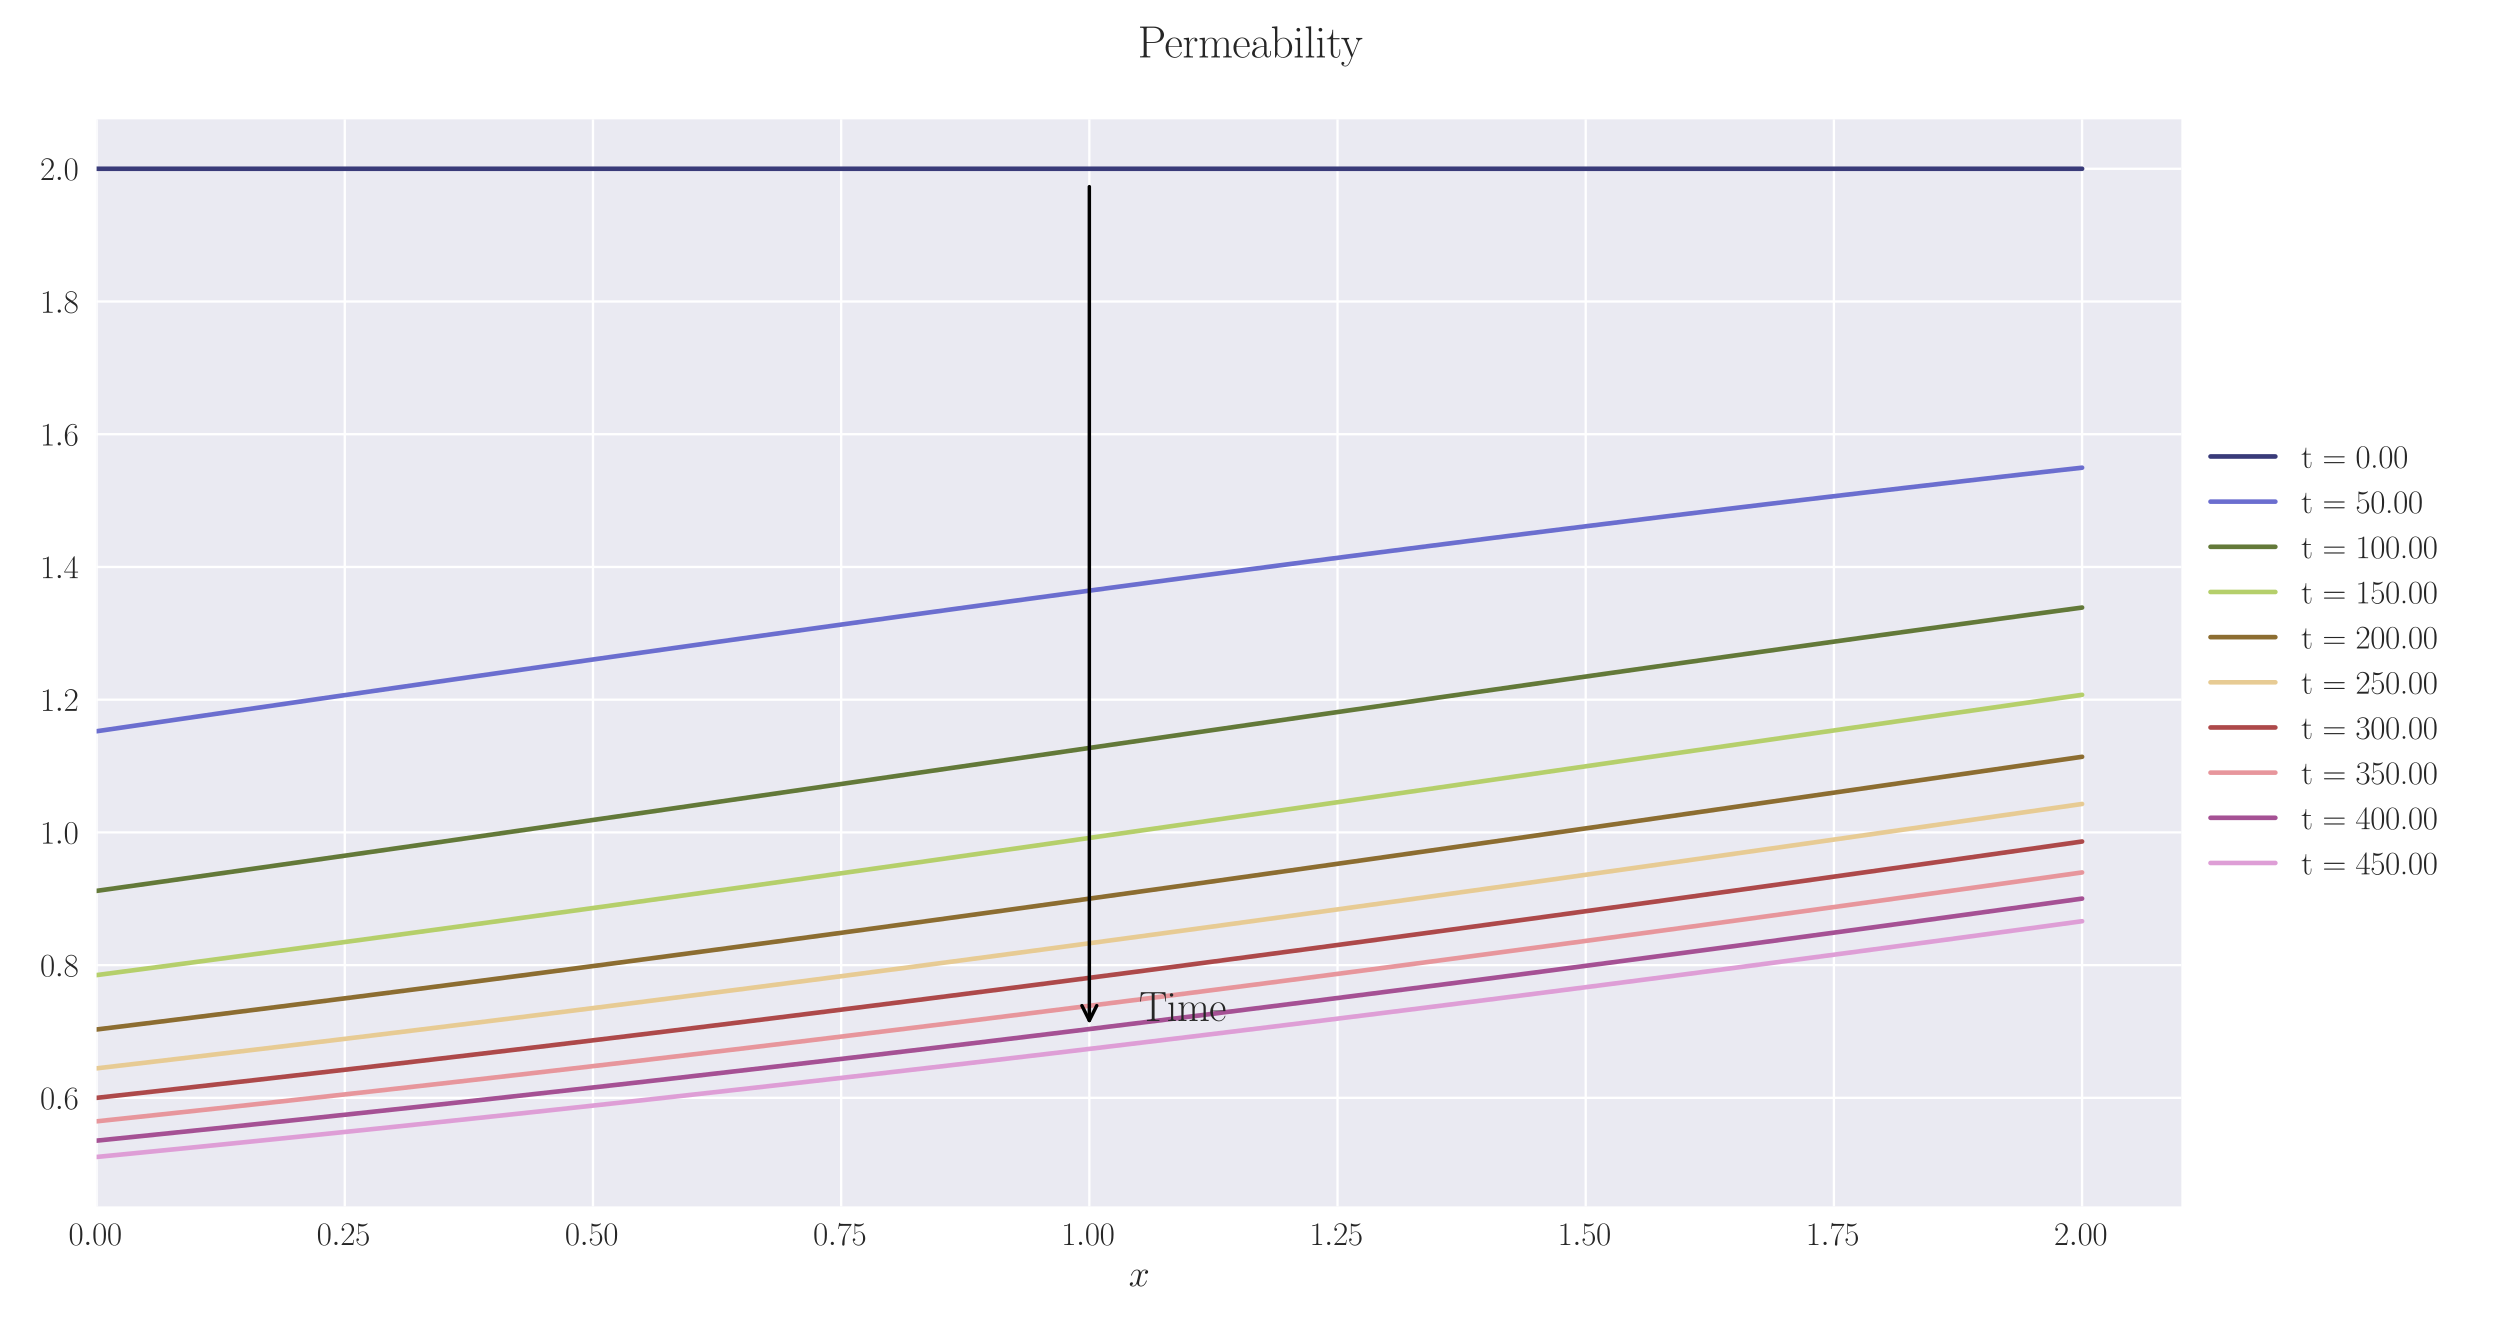 <?xml version="1.0" encoding="utf-8" standalone="no"?>
<!DOCTYPE svg PUBLIC "-//W3C//DTD SVG 1.1//EN"
  "http://www.w3.org/Graphics/SVG/1.1/DTD/svg11.dtd">
<svg xmlns:xlink="http://www.w3.org/1999/xlink" width="1080pt" height="576pt" viewBox="0 0 1080 576" xmlns="http://www.w3.org/2000/svg" version="1.1">
 <defs>
  <style type="text/css">*{stroke-linejoin: round; stroke-linecap: butt}</style>
 </defs>
 <g id="figure_1">
  <g id="patch_1">
   <path d="M 0 576 
L 1080 576 
L 1080 0 
L 0 0 
z
" style="fill: #ffffff"/>
  </g>
  <g id="axes_1">
   <g id="patch_2">
    <path d="M 41.731 521.153 
L 942.346 521.153 
L 942.346 51.564 
L 41.731 51.564 
z
" style="fill: #eaeaf2"/>
   </g>
   <g id="matplotlib.axis_1">
    <g id="xtick_1">
     <g id="line2d_1">
      <path d="M 41.731 521.153 
L 41.731 51.564 
" clip-path="url(#pb7185ec4ad)" style="fill: none; stroke: #ffffff; stroke-linecap: round"/>
     </g>
     <g id="line2d_2"/>
     <g id="text_1">
      <!-- $\mathdefault{0.00}$ -->
      <g style="fill: #262626" transform="translate(29.591 537.839) scale(0.14 -0.14)">
       <defs>
        <path id="CMR17-30" d="M 2688 2025 
C 2688 2416 2682 3080 2413 3591 
C 2176 4039 1798 4198 1466 4198 
C 1158 4198 768 4058 525 3597 
C 269 3118 243 2524 243 2025 
C 243 1661 250 1106 448 619 
C 723 -39 1216 -128 1466 -128 
C 1760 -128 2208 -7 2470 600 
C 2662 1042 2688 1559 2688 2025 
z
M 1466 -26 
C 1056 -26 813 325 723 812 
C 653 1188 653 1738 653 2096 
C 653 2588 653 2997 736 3387 
C 858 3929 1216 4096 1466 4096 
C 1728 4096 2067 3923 2189 3400 
C 2272 3036 2278 2607 2278 2096 
C 2278 1680 2278 1169 2202 792 
C 2067 95 1690 -26 1466 -26 
z
" transform="scale(0.016)"/>
        <path id="CMMI12-3a" d="M 1178 307 
C 1178 492 1024 619 870 619 
C 685 619 557 466 557 313 
C 557 128 710 0 864 0 
C 1050 0 1178 153 1178 307 
z
" transform="scale(0.016)"/>
       </defs>
       <use xlink:href="#CMR17-30" transform="scale(0.996)"/>
       <use xlink:href="#CMMI12-3a" transform="translate(45.69 0) scale(0.996)"/>
       <use xlink:href="#CMR17-30" transform="translate(72.788 0) scale(0.996)"/>
       <use xlink:href="#CMR17-30" transform="translate(118.478 0) scale(0.996)"/>
      </g>
     </g>
    </g>
    <g id="xtick_2">
     <g id="line2d_3">
      <path d="M 148.947 521.153 
L 148.947 51.564 
" clip-path="url(#pb7185ec4ad)" style="fill: none; stroke: #ffffff; stroke-linecap: round"/>
     </g>
     <g id="line2d_4"/>
     <g id="text_2">
      <!-- $\mathdefault{0.25}$ -->
      <g style="fill: #262626" transform="translate(136.807 537.839) scale(0.14 -0.14)">
       <defs>
        <path id="CMR17-32" d="M 2669 989 
L 2554 989 
C 2490 536 2438 459 2413 420 
C 2381 369 1920 369 1830 369 
L 602 369 
C 832 619 1280 1072 1824 1597 
C 2214 1967 2669 2402 2669 3035 
C 2669 3790 2067 4224 1395 4224 
C 691 4224 262 3604 262 3030 
C 262 2780 448 2748 525 2748 
C 589 2748 781 2787 781 3010 
C 781 3207 614 3264 525 3264 
C 486 3264 448 3258 422 3245 
C 544 3790 915 4058 1306 4058 
C 1862 4058 2227 3617 2227 3035 
C 2227 2479 1901 2000 1536 1584 
L 262 146 
L 262 0 
L 2515 0 
L 2669 989 
z
" transform="scale(0.016)"/>
        <path id="CMR17-35" d="M 730 3692 
C 794 3666 1056 3584 1325 3584 
C 1920 3584 2246 3911 2432 4100 
C 2432 4157 2432 4192 2394 4192 
C 2387 4192 2374 4192 2323 4163 
C 2099 4058 1837 3973 1517 3973 
C 1325 3973 1037 3999 723 4139 
C 653 4171 640 4171 634 4171 
C 602 4171 595 4164 595 4037 
L 595 2203 
C 595 2089 595 2057 659 2057 
C 691 2057 704 2070 736 2114 
C 941 2401 1222 2522 1542 2522 
C 1766 2522 2246 2382 2246 1289 
C 2246 1085 2246 715 2054 421 
C 1894 159 1645 25 1370 25 
C 947 25 518 320 403 814 
C 429 807 480 795 506 795 
C 589 795 749 840 749 1038 
C 749 1210 627 1280 506 1280 
C 358 1280 262 1190 262 1011 
C 262 454 704 -128 1382 -128 
C 2042 -128 2669 440 2669 1264 
C 2669 2030 2170 2624 1549 2624 
C 1222 2624 947 2503 730 2274 
L 730 3692 
z
" transform="scale(0.016)"/>
       </defs>
       <use xlink:href="#CMR17-30" transform="scale(0.996)"/>
       <use xlink:href="#CMMI12-3a" transform="translate(45.69 0) scale(0.996)"/>
       <use xlink:href="#CMR17-32" transform="translate(72.788 0) scale(0.996)"/>
       <use xlink:href="#CMR17-35" transform="translate(118.478 0) scale(0.996)"/>
      </g>
     </g>
    </g>
    <g id="xtick_3">
     <g id="line2d_5">
      <path d="M 256.163 521.153 
L 256.163 51.564 
" clip-path="url(#pb7185ec4ad)" style="fill: none; stroke: #ffffff; stroke-linecap: round"/>
     </g>
     <g id="line2d_6"/>
     <g id="text_3">
      <!-- $\mathdefault{0.50}$ -->
      <g style="fill: #262626" transform="translate(244.023 537.839) scale(0.14 -0.14)">
       <use xlink:href="#CMR17-30" transform="scale(0.996)"/>
       <use xlink:href="#CMMI12-3a" transform="translate(45.69 0) scale(0.996)"/>
       <use xlink:href="#CMR17-35" transform="translate(72.788 0) scale(0.996)"/>
       <use xlink:href="#CMR17-30" transform="translate(118.478 0) scale(0.996)"/>
      </g>
     </g>
    </g>
    <g id="xtick_4">
     <g id="line2d_7">
      <path d="M 363.379 521.153 
L 363.379 51.564 
" clip-path="url(#pb7185ec4ad)" style="fill: none; stroke: #ffffff; stroke-linecap: round"/>
     </g>
     <g id="line2d_8"/>
     <g id="text_4">
      <!-- $\mathdefault{0.75}$ -->
      <g style="fill: #262626" transform="translate(351.239 537.839) scale(0.14 -0.14)">
       <defs>
        <path id="CMR17-37" d="M 2886 3941 
L 2886 4081 
L 1382 4081 
C 634 4081 621 4165 595 4288 
L 480 4288 
L 294 3094 
L 410 3094 
C 429 3215 474 3540 550 3661 
C 589 3712 1062 3712 1171 3712 
L 2579 3712 
L 1869 2661 
C 1395 1954 1069 999 1069 165 
C 1069 89 1069 -128 1299 -128 
C 1530 -128 1530 89 1530 171 
L 1530 465 
C 1530 1508 1709 2196 2003 2636 
L 2886 3941 
z
" transform="scale(0.016)"/>
       </defs>
       <use xlink:href="#CMR17-30" transform="scale(0.996)"/>
       <use xlink:href="#CMMI12-3a" transform="translate(45.69 0) scale(0.996)"/>
       <use xlink:href="#CMR17-37" transform="translate(72.788 0) scale(0.996)"/>
       <use xlink:href="#CMR17-35" transform="translate(118.478 0) scale(0.996)"/>
      </g>
     </g>
    </g>
    <g id="xtick_5">
     <g id="line2d_9">
      <path d="M 470.595 521.153 
L 470.595 51.564 
" clip-path="url(#pb7185ec4ad)" style="fill: none; stroke: #ffffff; stroke-linecap: round"/>
     </g>
     <g id="line2d_10"/>
     <g id="text_5">
      <!-- $\mathdefault{1.00}$ -->
      <g style="fill: #262626" transform="translate(458.456 537.839) scale(0.14 -0.14)">
       <defs>
        <path id="CMR17-31" d="M 1702 4058 
C 1702 4192 1696 4192 1606 4192 
C 1357 3916 979 3827 621 3827 
C 602 3827 570 3827 563 3808 
C 557 3795 557 3782 557 3648 
C 755 3648 1088 3686 1344 3839 
L 1344 461 
C 1344 236 1331 160 781 160 
L 589 160 
L 589 0 
C 896 0 1216 0 1523 0 
C 1830 0 2150 0 2458 0 
L 2458 160 
L 2266 160 
C 1715 160 1702 230 1702 458 
L 1702 4058 
z
" transform="scale(0.016)"/>
       </defs>
       <use xlink:href="#CMR17-31" transform="scale(0.996)"/>
       <use xlink:href="#CMMI12-3a" transform="translate(45.69 0) scale(0.996)"/>
       <use xlink:href="#CMR17-30" transform="translate(72.788 0) scale(0.996)"/>
       <use xlink:href="#CMR17-30" transform="translate(118.478 0) scale(0.996)"/>
      </g>
     </g>
    </g>
    <g id="xtick_6">
     <g id="line2d_11">
      <path d="M 577.811 521.153 
L 577.811 51.564 
" clip-path="url(#pb7185ec4ad)" style="fill: none; stroke: #ffffff; stroke-linecap: round"/>
     </g>
     <g id="line2d_12"/>
     <g id="text_6">
      <!-- $\mathdefault{1.25}$ -->
      <g style="fill: #262626" transform="translate(565.672 537.839) scale(0.14 -0.14)">
       <use xlink:href="#CMR17-31" transform="scale(0.996)"/>
       <use xlink:href="#CMMI12-3a" transform="translate(45.69 0) scale(0.996)"/>
       <use xlink:href="#CMR17-32" transform="translate(72.788 0) scale(0.996)"/>
       <use xlink:href="#CMR17-35" transform="translate(118.478 0) scale(0.996)"/>
      </g>
     </g>
    </g>
    <g id="xtick_7">
     <g id="line2d_13">
      <path d="M 685.027 521.153 
L 685.027 51.564 
" clip-path="url(#pb7185ec4ad)" style="fill: none; stroke: #ffffff; stroke-linecap: round"/>
     </g>
     <g id="line2d_14"/>
     <g id="text_7">
      <!-- $\mathdefault{1.50}$ -->
      <g style="fill: #262626" transform="translate(672.888 537.839) scale(0.14 -0.14)">
       <use xlink:href="#CMR17-31" transform="scale(0.996)"/>
       <use xlink:href="#CMMI12-3a" transform="translate(45.69 0) scale(0.996)"/>
       <use xlink:href="#CMR17-35" transform="translate(72.788 0) scale(0.996)"/>
       <use xlink:href="#CMR17-30" transform="translate(118.478 0) scale(0.996)"/>
      </g>
     </g>
    </g>
    <g id="xtick_8">
     <g id="line2d_15">
      <path d="M 792.244 521.153 
L 792.244 51.564 
" clip-path="url(#pb7185ec4ad)" style="fill: none; stroke: #ffffff; stroke-linecap: round"/>
     </g>
     <g id="line2d_16"/>
     <g id="text_8">
      <!-- $\mathdefault{1.75}$ -->
      <g style="fill: #262626" transform="translate(780.104 537.839) scale(0.14 -0.14)">
       <use xlink:href="#CMR17-31" transform="scale(0.996)"/>
       <use xlink:href="#CMMI12-3a" transform="translate(45.69 0) scale(0.996)"/>
       <use xlink:href="#CMR17-37" transform="translate(72.788 0) scale(0.996)"/>
       <use xlink:href="#CMR17-35" transform="translate(118.478 0) scale(0.996)"/>
      </g>
     </g>
    </g>
    <g id="xtick_9">
     <g id="line2d_17">
      <path d="M 899.46 521.153 
L 899.46 51.564 
" clip-path="url(#pb7185ec4ad)" style="fill: none; stroke: #ffffff; stroke-linecap: round"/>
     </g>
     <g id="line2d_18"/>
     <g id="text_9">
      <!-- $\mathdefault{2.00}$ -->
      <g style="fill: #262626" transform="translate(887.32 537.839) scale(0.14 -0.14)">
       <use xlink:href="#CMR17-32" transform="scale(0.996)"/>
       <use xlink:href="#CMMI12-3a" transform="translate(45.69 0) scale(0.996)"/>
       <use xlink:href="#CMR17-30" transform="translate(72.788 0) scale(0.996)"/>
       <use xlink:href="#CMR17-30" transform="translate(118.478 0) scale(0.996)"/>
      </g>
     </g>
    </g>
    <g id="text_10">
     <!-- $x$ -->
     <g style="fill: #262626" transform="translate(487.604 555.621) scale(0.16 -0.16)">
      <defs>
       <path id="CMMI12-78" d="M 3034 2606 
C 2829 2567 2752 2414 2752 2293 
C 2752 2139 2874 2088 2963 2088 
C 3155 2088 3290 2254 3290 2427 
C 3290 2695 2982 2816 2714 2816 
C 2323 2816 2106 2433 2048 2312 
C 1901 2816 1504 2816 1389 2816 
C 736 2816 390 1980 390 1839 
C 390 1814 416 1782 461 1782 
C 512 1782 525 1820 538 1846 
C 755 2555 1184 2689 1370 2689 
C 1658 2689 1715 2420 1715 2267 
C 1715 2127 1677 1980 1600 1673 
L 1382 798 
C 1286 415 1101 64 762 64 
C 730 64 570 64 435 147 
C 666 192 717 383 717 460 
C 717 588 621 664 499 664 
C 346 664 179 530 179 326 
C 179 57 480 -64 755 -64 
C 1062 -64 1280 179 1414 441 
C 1517 64 1837 -64 2074 -64 
C 2726 -64 3072 773 3072 913 
C 3072 945 3046 971 3008 971 
C 2950 971 2944 939 2925 888 
C 2752 326 2381 64 2093 64 
C 1869 64 1747 230 1747 492 
C 1747 632 1773 734 1875 1156 
L 2099 2024 
C 2195 2408 2413 2689 2707 2689 
C 2720 2689 2899 2689 3034 2606 
z
" transform="scale(0.016)"/>
      </defs>
      <use xlink:href="#CMMI12-78" transform="scale(0.996)"/>
     </g>
    </g>
   </g>
   <g id="matplotlib.axis_2">
    <g id="ytick_1">
     <g id="line2d_19">
      <path d="M 41.731 474.272 
L 942.346 474.272 
" clip-path="url(#pb7185ec4ad)" style="fill: none; stroke: #ffffff; stroke-linecap: round"/>
     </g>
     <g id="line2d_20"/>
     <g id="text_11">
      <!-- $\mathdefault{0.6}$ -->
      <g style="fill: #262626" transform="translate(17.28 479.115) scale(0.14 -0.14)">
       <defs>
        <path id="CMR17-36" d="M 678 2176 
C 678 3690 1395 4032 1811 4032 
C 1946 4032 2272 4009 2400 3776 
C 2298 3776 2106 3776 2106 3553 
C 2106 3381 2246 3323 2336 3323 
C 2394 3323 2566 3348 2566 3560 
C 2566 3954 2246 4179 1805 4179 
C 1043 4179 243 3390 243 1984 
C 243 253 966 -128 1478 -128 
C 2099 -128 2688 427 2688 1283 
C 2688 2081 2170 2662 1517 2662 
C 1126 2662 838 2407 678 1960 
L 678 2176 
z
M 1478 25 
C 691 25 691 1200 691 1436 
C 691 1896 909 2560 1504 2560 
C 1613 2560 1926 2560 2138 2120 
C 2253 1870 2253 1609 2253 1289 
C 2253 944 2253 690 2118 434 
C 1978 171 1773 25 1478 25 
z
" transform="scale(0.016)"/>
       </defs>
       <use xlink:href="#CMR17-30" transform="scale(0.996)"/>
       <use xlink:href="#CMMI12-3a" transform="translate(45.69 0) scale(0.996)"/>
       <use xlink:href="#CMR17-36" transform="translate(72.788 0) scale(0.996)"/>
      </g>
     </g>
    </g>
    <g id="ytick_2">
     <g id="line2d_21">
      <path d="M 41.731 416.934 
L 942.346 416.934 
" clip-path="url(#pb7185ec4ad)" style="fill: none; stroke: #ffffff; stroke-linecap: round"/>
     </g>
     <g id="line2d_22"/>
     <g id="text_12">
      <!-- $\mathdefault{0.8}$ -->
      <g style="fill: #262626" transform="translate(17.28 421.777) scale(0.14 -0.14)">
       <defs>
        <path id="CMR17-38" d="M 1741 2264 
C 2144 2467 2554 2773 2554 3263 
C 2554 3841 1990 4179 1472 4179 
C 890 4179 378 3759 378 3180 
C 378 3021 416 2747 666 2505 
C 730 2442 998 2251 1171 2130 
C 883 1983 211 1634 211 934 
C 211 279 838 -128 1459 -128 
C 2144 -128 2720 362 2720 1010 
C 2720 1590 2330 1857 2074 2029 
L 1741 2264 
z
M 902 2822 
C 851 2854 595 3051 595 3351 
C 595 3739 998 4032 1459 4032 
C 1965 4032 2336 3676 2336 3262 
C 2336 2669 1670 2331 1638 2331 
C 1632 2331 1626 2331 1574 2370 
L 902 2822 
z
M 2080 1519 
C 2176 1449 2483 1240 2483 851 
C 2483 381 2010 25 1472 25 
C 890 25 448 438 448 940 
C 448 1443 838 1862 1280 2060 
L 2080 1519 
z
" transform="scale(0.016)"/>
       </defs>
       <use xlink:href="#CMR17-30" transform="scale(0.996)"/>
       <use xlink:href="#CMMI12-3a" transform="translate(45.69 0) scale(0.996)"/>
       <use xlink:href="#CMR17-38" transform="translate(72.788 0) scale(0.996)"/>
      </g>
     </g>
    </g>
    <g id="ytick_3">
     <g id="line2d_23">
      <path d="M 41.731 359.597 
L 942.346 359.597 
" clip-path="url(#pb7185ec4ad)" style="fill: none; stroke: #ffffff; stroke-linecap: round"/>
     </g>
     <g id="line2d_24"/>
     <g id="text_13">
      <!-- $\mathdefault{1.0}$ -->
      <g style="fill: #262626" transform="translate(17.28 364.44) scale(0.14 -0.14)">
       <use xlink:href="#CMR17-31" transform="scale(0.996)"/>
       <use xlink:href="#CMMI12-3a" transform="translate(45.69 0) scale(0.996)"/>
       <use xlink:href="#CMR17-30" transform="translate(72.788 0) scale(0.996)"/>
      </g>
     </g>
    </g>
    <g id="ytick_4">
     <g id="line2d_25">
      <path d="M 41.731 302.259 
L 942.346 302.259 
" clip-path="url(#pb7185ec4ad)" style="fill: none; stroke: #ffffff; stroke-linecap: round"/>
     </g>
     <g id="line2d_26"/>
     <g id="text_14">
      <!-- $\mathdefault{1.2}$ -->
      <g style="fill: #262626" transform="translate(17.28 307.102) scale(0.14 -0.14)">
       <use xlink:href="#CMR17-31" transform="scale(0.996)"/>
       <use xlink:href="#CMMI12-3a" transform="translate(45.69 0) scale(0.996)"/>
       <use xlink:href="#CMR17-32" transform="translate(72.788 0) scale(0.996)"/>
      </g>
     </g>
    </g>
    <g id="ytick_5">
     <g id="line2d_27">
      <path d="M 41.731 244.922 
L 942.346 244.922 
" clip-path="url(#pb7185ec4ad)" style="fill: none; stroke: #ffffff; stroke-linecap: round"/>
     </g>
     <g id="line2d_28"/>
     <g id="text_15">
      <!-- $\mathdefault{1.4}$ -->
      <g style="fill: #262626" transform="translate(17.28 249.765) scale(0.14 -0.14)">
       <defs>
        <path id="CMR17-34" d="M 2150 4122 
C 2150 4256 2144 4256 2029 4256 
L 128 1254 
L 128 1088 
L 1779 1088 
L 1779 457 
C 1779 224 1766 160 1318 160 
L 1197 160 
L 1197 0 
C 1402 0 1747 0 1965 0 
C 2182 0 2528 0 2733 0 
L 2733 160 
L 2611 160 
C 2163 160 2150 224 2150 457 
L 2150 1088 
L 2803 1088 
L 2803 1254 
L 2150 1254 
L 2150 4122 
z
M 1798 3703 
L 1798 1254 
L 256 1254 
L 1798 3703 
z
" transform="scale(0.016)"/>
       </defs>
       <use xlink:href="#CMR17-31" transform="scale(0.996)"/>
       <use xlink:href="#CMMI12-3a" transform="translate(45.69 0) scale(0.996)"/>
       <use xlink:href="#CMR17-34" transform="translate(72.788 0) scale(0.996)"/>
      </g>
     </g>
    </g>
    <g id="ytick_6">
     <g id="line2d_29">
      <path d="M 41.731 187.584 
L 942.346 187.584 
" clip-path="url(#pb7185ec4ad)" style="fill: none; stroke: #ffffff; stroke-linecap: round"/>
     </g>
     <g id="line2d_30"/>
     <g id="text_16">
      <!-- $\mathdefault{1.6}$ -->
      <g style="fill: #262626" transform="translate(17.28 192.427) scale(0.14 -0.14)">
       <use xlink:href="#CMR17-31" transform="scale(0.996)"/>
       <use xlink:href="#CMMI12-3a" transform="translate(45.69 0) scale(0.996)"/>
       <use xlink:href="#CMR17-36" transform="translate(72.788 0) scale(0.996)"/>
      </g>
     </g>
    </g>
    <g id="ytick_7">
     <g id="line2d_31">
      <path d="M 41.731 130.247 
L 942.346 130.247 
" clip-path="url(#pb7185ec4ad)" style="fill: none; stroke: #ffffff; stroke-linecap: round"/>
     </g>
     <g id="line2d_32"/>
     <g id="text_17">
      <!-- $\mathdefault{1.8}$ -->
      <g style="fill: #262626" transform="translate(17.28 135.09) scale(0.14 -0.14)">
       <use xlink:href="#CMR17-31" transform="scale(0.996)"/>
       <use xlink:href="#CMMI12-3a" transform="translate(45.69 0) scale(0.996)"/>
       <use xlink:href="#CMR17-38" transform="translate(72.788 0) scale(0.996)"/>
      </g>
     </g>
    </g>
    <g id="ytick_8">
     <g id="line2d_33">
      <path d="M 41.731 72.909 
L 942.346 72.909 
" clip-path="url(#pb7185ec4ad)" style="fill: none; stroke: #ffffff; stroke-linecap: round"/>
     </g>
     <g id="line2d_34"/>
     <g id="text_18">
      <!-- $\mathdefault{2.0}$ -->
      <g style="fill: #262626" transform="translate(17.28 77.752) scale(0.14 -0.14)">
       <use xlink:href="#CMR17-32" transform="scale(0.996)"/>
       <use xlink:href="#CMMI12-3a" transform="translate(45.69 0) scale(0.996)"/>
       <use xlink:href="#CMR17-30" transform="translate(72.788 0) scale(0.996)"/>
      </g>
     </g>
    </g>
   </g>
   <g id="line2d_35">
    <path d="M 41.731 72.909 
L 50.308 72.909 
L 58.885 72.909 
L 67.462 72.909 
L 76.04 72.909 
L 84.617 72.909 
L 93.194 72.909 
L 101.772 72.909 
L 110.349 72.909 
L 118.926 72.909 
L 127.503 72.909 
L 136.081 72.909 
L 144.658 72.909 
L 153.235 72.909 
L 161.813 72.909 
L 170.39 72.909 
L 178.967 72.909 
L 187.545 72.909 
L 196.122 72.909 
L 204.699 72.909 
L 213.276 72.909 
L 221.854 72.909 
L 230.431 72.909 
L 239.008 72.909 
L 247.586 72.909 
L 256.163 72.909 
L 264.74 72.909 
L 273.317 72.909 
L 281.895 72.909 
L 290.472 72.909 
L 299.049 72.909 
L 307.627 72.909 
L 316.204 72.909 
L 324.781 72.909 
L 333.358 72.909 
L 341.936 72.909 
L 350.513 72.909 
L 359.09 72.909 
L 367.668 72.909 
L 376.245 72.909 
L 384.822 72.909 
L 393.4 72.909 
L 401.977 72.909 
L 410.554 72.909 
L 419.131 72.909 
L 427.709 72.909 
L 436.286 72.909 
L 444.863 72.909 
L 453.441 72.909 
L 462.018 72.909 
L 470.595 72.909 
L 479.172 72.909 
L 487.75 72.909 
L 496.327 72.909 
L 504.904 72.909 
L 513.482 72.909 
L 522.059 72.909 
L 530.636 72.909 
L 539.213 72.909 
L 547.791 72.909 
L 556.368 72.909 
L 564.945 72.909 
L 573.523 72.909 
L 582.1 72.909 
L 590.677 72.909 
L 599.255 72.909 
L 607.832 72.909 
L 616.409 72.909 
L 624.986 72.909 
L 633.564 72.909 
L 642.141 72.909 
L 650.718 72.909 
L 659.296 72.909 
L 667.873 72.909 
L 676.45 72.909 
L 685.027 72.909 
L 693.605 72.909 
L 702.182 72.909 
L 710.759 72.909 
L 719.337 72.909 
L 727.914 72.909 
L 736.491 72.909 
L 745.068 72.909 
L 753.646 72.909 
L 762.223 72.909 
L 770.8 72.909 
L 779.378 72.909 
L 787.955 72.909 
L 796.532 72.909 
L 805.11 72.909 
L 813.687 72.909 
L 822.264 72.909 
L 830.841 72.909 
L 839.419 72.909 
L 847.996 72.909 
L 856.573 72.909 
L 865.151 72.909 
L 873.728 72.909 
L 882.305 72.909 
L 890.882 72.909 
L 899.46 72.909 
" clip-path="url(#pb7185ec4ad)" style="fill: none; stroke: #393b79; stroke-width: 2; stroke-linecap: round"/>
   </g>
   <g id="line2d_36">
    <path d="M 41.731 315.903 
L 50.308 314.649 
L 58.885 313.396 
L 67.462 312.143 
L 76.04 310.892 
L 84.617 309.641 
L 93.194 308.391 
L 101.772 307.143 
L 110.349 305.895 
L 118.926 304.649 
L 127.503 303.404 
L 136.081 302.16 
L 144.658 300.917 
L 153.235 299.676 
L 161.813 298.436 
L 170.39 297.198 
L 178.967 295.961 
L 187.545 294.725 
L 196.122 293.492 
L 204.699 292.26 
L 213.276 291.029 
L 221.854 289.801 
L 230.431 288.574 
L 239.008 287.349 
L 247.586 286.126 
L 256.163 284.905 
L 264.74 283.686 
L 273.317 282.469 
L 281.895 281.255 
L 290.472 280.042 
L 299.049 278.832 
L 307.627 277.623 
L 316.204 276.417 
L 324.781 275.214 
L 333.358 274.013 
L 341.936 272.814 
L 350.513 271.618 
L 359.09 270.424 
L 367.668 269.233 
L 376.245 268.044 
L 384.822 266.859 
L 393.4 265.676 
L 401.977 264.495 
L 410.554 263.318 
L 419.131 262.143 
L 427.709 260.971 
L 436.286 259.801 
L 444.863 258.636 
L 453.441 257.474 
L 462.018 256.314 
L 470.595 255.157 
L 479.172 254.003 
L 487.75 252.853 
L 496.327 251.706 
L 504.904 250.562 
L 513.482 249.421 
L 522.059 248.284 
L 530.636 247.15 
L 539.213 246.02 
L 547.791 244.893 
L 556.368 243.769 
L 564.945 242.649 
L 573.523 241.532 
L 582.1 240.42 
L 590.677 239.31 
L 599.255 238.205 
L 607.832 237.103 
L 616.409 236.004 
L 624.986 234.91 
L 633.564 233.819 
L 642.141 232.732 
L 650.718 231.649 
L 659.296 230.57 
L 667.873 229.495 
L 676.45 228.424 
L 685.027 227.356 
L 693.605 226.293 
L 702.182 225.234 
L 710.759 224.179 
L 719.337 223.128 
L 727.914 222.081 
L 736.491 221.038 
L 745.068 219.999 
L 753.646 218.964 
L 762.223 217.934 
L 770.8 216.908 
L 779.378 215.886 
L 787.955 214.868 
L 796.532 213.855 
L 805.11 212.846 
L 813.687 211.842 
L 822.264 210.841 
L 830.841 209.845 
L 839.419 208.854 
L 847.996 207.867 
L 856.573 206.884 
L 865.151 205.906 
L 873.728 204.932 
L 882.305 203.963 
L 890.882 202.999 
L 899.46 202.038 
" clip-path="url(#pb7185ec4ad)" style="fill: none; stroke: #6b6ecf; stroke-width: 2; stroke-linecap: round"/>
   </g>
   <g id="line2d_37">
    <path d="M 41.731 384.858 
L 50.308 383.652 
L 58.885 382.443 
L 67.462 381.233 
L 76.04 380.021 
L 84.617 378.807 
L 93.194 377.591 
L 101.772 376.374 
L 110.349 375.155 
L 118.926 373.935 
L 127.503 372.713 
L 136.081 371.49 
L 144.658 370.265 
L 153.235 369.039 
L 161.813 367.811 
L 170.39 366.583 
L 178.967 365.352 
L 187.545 364.121 
L 196.122 362.889 
L 204.699 361.655 
L 213.276 360.421 
L 221.854 359.185 
L 230.431 357.948 
L 239.008 356.711 
L 247.586 355.472 
L 256.163 354.233 
L 264.74 352.993 
L 273.317 351.752 
L 281.895 350.51 
L 290.472 349.268 
L 299.049 348.025 
L 307.627 346.782 
L 316.204 345.538 
L 324.781 344.293 
L 333.358 343.048 
L 341.936 341.803 
L 350.513 340.558 
L 359.09 339.312 
L 367.668 338.066 
L 376.245 336.82 
L 384.822 335.574 
L 393.4 334.327 
L 401.977 333.081 
L 410.554 331.835 
L 419.131 330.588 
L 427.709 329.342 
L 436.286 328.096 
L 444.863 326.85 
L 453.441 325.605 
L 462.018 324.36 
L 470.595 323.115 
L 479.172 321.871 
L 487.75 320.627 
L 496.327 319.384 
L 504.904 318.141 
L 513.482 316.899 
L 522.059 315.657 
L 530.636 314.417 
L 539.213 313.177 
L 547.791 311.938 
L 556.368 310.7 
L 564.945 309.463 
L 573.523 308.226 
L 582.1 306.991 
L 590.677 305.757 
L 599.255 304.524 
L 607.832 303.292 
L 616.409 302.062 
L 624.986 300.832 
L 633.564 299.604 
L 642.141 298.378 
L 650.718 297.153 
L 659.296 295.929 
L 667.873 294.707 
L 676.45 293.487 
L 685.027 292.268 
L 693.605 291.05 
L 702.182 289.835 
L 710.759 288.621 
L 719.337 287.409 
L 727.914 286.199 
L 736.491 284.991 
L 745.068 283.785 
L 753.646 282.581 
L 762.223 281.379 
L 770.8 280.179 
L 779.378 278.982 
L 787.955 277.786 
L 796.532 276.593 
L 805.11 275.402 
L 813.687 274.213 
L 822.264 273.027 
L 830.841 271.843 
L 839.419 270.662 
L 847.996 269.483 
L 856.573 268.306 
L 865.151 267.133 
L 873.728 265.962 
L 882.305 264.793 
L 890.882 263.628 
L 899.46 262.465 
" clip-path="url(#pb7185ec4ad)" style="fill: none; stroke: #637939; stroke-width: 2; stroke-linecap: round"/>
   </g>
   <g id="line2d_38">
    <path d="M 41.731 421.244 
L 50.308 420.117 
L 58.885 418.986 
L 67.462 417.854 
L 76.04 416.718 
L 84.617 415.579 
L 93.194 414.438 
L 101.772 413.294 
L 110.349 412.147 
L 118.926 410.998 
L 127.503 409.846 
L 136.081 408.691 
L 144.658 407.534 
L 153.235 406.374 
L 161.813 405.212 
L 170.39 404.047 
L 178.967 402.88 
L 187.545 401.71 
L 196.122 400.538 
L 204.699 399.363 
L 213.276 398.187 
L 221.854 397.008 
L 230.431 395.826 
L 239.008 394.643 
L 247.586 393.457 
L 256.163 392.269 
L 264.74 391.079 
L 273.317 389.887 
L 281.895 388.693 
L 290.472 387.497 
L 299.049 386.299 
L 307.627 385.099 
L 316.204 383.897 
L 324.781 382.694 
L 333.358 381.488 
L 341.936 380.281 
L 350.513 379.072 
L 359.09 377.861 
L 367.668 376.649 
L 376.245 375.435 
L 384.822 374.22 
L 393.4 373.003 
L 401.977 371.784 
L 410.554 370.565 
L 419.131 369.343 
L 427.709 368.121 
L 436.286 366.896 
L 444.863 365.672 
L 453.441 364.445 
L 462.018 363.218 
L 470.595 361.989 
L 479.172 360.759 
L 487.75 359.528 
L 496.327 358.297 
L 504.904 357.064 
L 513.482 355.83 
L 522.059 354.596 
L 530.636 353.361 
L 539.213 352.125 
L 547.791 350.888 
L 556.368 349.65 
L 564.945 348.412 
L 573.523 347.174 
L 582.1 345.935 
L 590.677 344.695 
L 599.255 343.455 
L 607.832 342.214 
L 616.409 340.974 
L 624.986 339.733 
L 633.564 338.491 
L 642.141 337.25 
L 650.718 336.008 
L 659.296 334.767 
L 667.873 333.525 
L 676.45 332.283 
L 685.027 331.042 
L 693.605 329.8 
L 702.182 328.559 
L 710.759 327.318 
L 719.337 326.077 
L 727.914 324.836 
L 736.491 323.596 
L 745.068 322.356 
L 753.646 321.117 
L 762.223 319.878 
L 770.8 318.639 
L 779.378 317.402 
L 787.955 316.165 
L 796.532 314.928 
L 805.11 313.693 
L 813.687 312.458 
L 822.264 311.224 
L 830.841 309.991 
L 839.419 308.759 
L 847.996 307.528 
L 856.573 306.298 
L 865.151 305.069 
L 873.728 303.842 
L 882.305 302.615 
L 890.882 301.39 
L 899.46 300.166 
" clip-path="url(#pb7185ec4ad)" style="fill: none; stroke: #b5cf6b; stroke-width: 2; stroke-linecap: round"/>
   </g>
   <g id="line2d_39">
    <path d="M 41.731 444.738 
L 50.308 443.681 
L 58.885 442.62 
L 67.462 441.556 
L 76.04 440.488 
L 84.617 439.417 
L 93.194 438.343 
L 101.772 437.266 
L 110.349 436.186 
L 118.926 435.102 
L 127.503 434.015 
L 136.081 432.925 
L 144.658 431.831 
L 153.235 430.735 
L 161.813 429.635 
L 170.39 428.533 
L 178.967 427.427 
L 187.545 426.319 
L 196.122 425.207 
L 204.699 424.092 
L 213.276 422.975 
L 221.854 421.854 
L 230.431 420.731 
L 239.008 419.604 
L 247.586 418.475 
L 256.163 417.343 
L 264.74 416.208 
L 273.317 415.071 
L 281.895 413.93 
L 290.472 412.787 
L 299.049 411.642 
L 307.627 410.493 
L 316.204 409.342 
L 324.781 408.189 
L 333.358 407.032 
L 341.936 405.874 
L 350.513 404.712 
L 359.09 403.549 
L 367.668 402.383 
L 376.245 401.214 
L 384.822 400.043 
L 393.4 398.87 
L 401.977 397.695 
L 410.554 396.517 
L 419.131 395.337 
L 427.709 394.155 
L 436.286 392.97 
L 444.863 391.784 
L 453.441 390.595 
L 462.018 389.405 
L 470.595 388.212 
L 479.172 387.017 
L 487.75 385.821 
L 496.327 384.623 
L 504.904 383.422 
L 513.482 382.22 
L 522.059 381.016 
L 530.636 379.811 
L 539.213 378.603 
L 547.791 377.394 
L 556.368 376.184 
L 564.945 374.972 
L 573.523 373.758 
L 582.1 372.543 
L 590.677 371.326 
L 599.255 370.108 
L 607.832 368.888 
L 616.409 367.668 
L 624.986 366.445 
L 633.564 365.222 
L 642.141 363.998 
L 650.718 362.772 
L 659.296 361.545 
L 667.873 360.318 
L 676.45 359.089 
L 685.027 357.859 
L 693.605 356.628 
L 702.182 355.397 
L 710.759 354.164 
L 719.337 352.931 
L 727.914 351.697 
L 736.491 350.462 
L 745.068 349.227 
L 753.646 347.991 
L 762.223 346.755 
L 770.8 345.518 
L 779.378 344.28 
L 787.955 343.042 
L 796.532 341.804 
L 805.11 340.566 
L 813.687 339.327 
L 822.264 338.088 
L 830.841 336.849 
L 839.419 335.609 
L 847.996 334.37 
L 856.573 333.131 
L 865.151 331.891 
L 873.728 330.652 
L 882.305 329.413 
L 890.882 328.174 
L 899.46 326.935 
" clip-path="url(#pb7185ec4ad)" style="fill: none; stroke: #8c6d31; stroke-width: 2; stroke-linecap: round"/>
   </g>
   <g id="line2d_40">
    <path d="M 41.731 461.522 
L 50.308 460.523 
L 58.885 459.52 
L 67.462 458.513 
L 76.04 457.503 
L 84.617 456.489 
L 93.194 455.472 
L 101.772 454.451 
L 110.349 453.427 
L 118.926 452.4 
L 127.503 451.368 
L 136.081 450.334 
L 144.658 449.296 
L 153.235 448.254 
L 161.813 447.209 
L 170.39 446.161 
L 178.967 445.109 
L 187.545 444.054 
L 196.122 442.996 
L 204.699 441.934 
L 213.276 440.869 
L 221.854 439.801 
L 230.431 438.729 
L 239.008 437.654 
L 247.586 436.576 
L 256.163 435.495 
L 264.74 434.41 
L 273.317 433.323 
L 281.895 432.232 
L 290.472 431.138 
L 299.049 430.041 
L 307.627 428.941 
L 316.204 427.838 
L 324.781 426.731 
L 333.358 425.622 
L 341.936 424.51 
L 350.513 423.395 
L 359.09 422.277 
L 367.668 421.156 
L 376.245 420.032 
L 384.822 418.905 
L 393.4 417.775 
L 401.977 416.643 
L 410.554 415.508 
L 419.131 414.37 
L 427.709 413.229 
L 436.286 412.086 
L 444.863 410.94 
L 453.441 409.791 
L 462.018 408.64 
L 470.595 407.486 
L 479.172 406.33 
L 487.75 405.171 
L 496.327 404.01 
L 504.904 402.846 
L 513.482 401.68 
L 522.059 400.511 
L 530.636 399.341 
L 539.213 398.167 
L 547.791 396.992 
L 556.368 395.814 
L 564.945 394.634 
L 573.523 393.452 
L 582.1 392.268 
L 590.677 391.082 
L 599.255 389.893 
L 607.832 388.703 
L 616.409 387.511 
L 624.986 386.316 
L 633.564 385.12 
L 642.141 383.922 
L 650.718 382.722 
L 659.296 381.52 
L 667.873 380.317 
L 676.45 379.112 
L 685.027 377.905 
L 693.605 376.697 
L 702.182 375.486 
L 710.759 374.275 
L 719.337 373.062 
L 727.914 371.847 
L 736.491 370.631 
L 745.068 369.414 
L 753.646 368.195 
L 762.223 366.975 
L 770.8 365.753 
L 779.378 364.531 
L 787.955 363.307 
L 796.532 362.082 
L 805.11 360.857 
L 813.687 359.63 
L 822.264 358.402 
L 830.841 357.173 
L 839.419 355.943 
L 847.996 354.713 
L 856.573 353.481 
L 865.151 352.249 
L 873.728 351.016 
L 882.305 349.783 
L 890.882 348.548 
L 899.46 347.314 
" clip-path="url(#pb7185ec4ad)" style="fill: none; stroke: #e7cb94; stroke-width: 2; stroke-linecap: round"/>
   </g>
   <g id="line2d_41">
    <path d="M 41.731 474.272 
L 50.308 473.321 
L 58.885 472.367 
L 67.462 471.409 
L 76.04 470.447 
L 84.617 469.481 
L 93.194 468.512 
L 101.772 467.539 
L 110.349 466.563 
L 118.926 465.583 
L 127.503 464.599 
L 136.081 463.612 
L 144.658 462.621 
L 153.235 461.626 
L 161.813 460.628 
L 170.39 459.626 
L 178.967 458.621 
L 187.545 457.612 
L 196.122 456.6 
L 204.699 455.584 
L 213.276 454.565 
L 221.854 453.542 
L 230.431 452.515 
L 239.008 451.485 
L 247.586 450.452 
L 256.163 449.415 
L 264.74 448.375 
L 273.317 447.332 
L 281.895 446.285 
L 290.472 445.234 
L 299.049 444.18 
L 307.627 443.123 
L 316.204 442.063 
L 324.781 440.999 
L 333.358 439.932 
L 341.936 438.862 
L 350.513 437.789 
L 359.09 436.712 
L 367.668 435.632 
L 376.245 434.549 
L 384.822 433.462 
L 393.4 432.373 
L 401.977 431.28 
L 410.554 430.185 
L 419.131 429.086 
L 427.709 427.984 
L 436.286 426.879 
L 444.863 425.771 
L 453.441 424.661 
L 462.018 423.547 
L 470.595 422.43 
L 479.172 421.31 
L 487.75 420.188 
L 496.327 419.063 
L 504.904 417.934 
L 513.482 416.803 
L 522.059 415.67 
L 530.636 414.533 
L 539.213 413.394 
L 547.791 412.252 
L 556.368 411.107 
L 564.945 409.96 
L 573.523 408.81 
L 582.1 407.658 
L 590.677 406.503 
L 599.255 405.346 
L 607.832 404.186 
L 616.409 403.023 
L 624.986 401.859 
L 633.564 400.691 
L 642.141 399.522 
L 650.718 398.35 
L 659.296 397.176 
L 667.873 396 
L 676.45 394.821 
L 685.027 393.641 
L 693.605 392.458 
L 702.182 391.273 
L 710.759 390.086 
L 719.337 388.897 
L 727.914 387.706 
L 736.491 386.513 
L 745.068 385.318 
L 753.646 384.122 
L 762.223 382.923 
L 770.8 381.723 
L 779.378 380.521 
L 787.955 379.317 
L 796.532 378.111 
L 805.11 376.904 
L 813.687 375.696 
L 822.264 374.485 
L 830.841 373.273 
L 839.419 372.06 
L 847.996 370.845 
L 856.573 369.629 
L 865.151 368.412 
L 873.728 367.193 
L 882.305 365.973 
L 890.882 364.752 
L 899.46 363.53 
" clip-path="url(#pb7185ec4ad)" style="fill: none; stroke: #ad494a; stroke-width: 2; stroke-linecap: round"/>
   </g>
   <g id="line2d_42">
    <path d="M 41.731 484.414 
L 50.308 483.504 
L 58.885 482.591 
L 67.462 481.674 
L 76.04 480.753 
L 84.617 479.829 
L 93.194 478.901 
L 101.772 477.969 
L 110.349 477.033 
L 118.926 476.094 
L 127.503 475.151 
L 136.081 474.204 
L 144.658 473.254 
L 153.235 472.3 
L 161.813 471.342 
L 170.39 470.38 
L 178.967 469.415 
L 187.545 468.447 
L 196.122 467.474 
L 204.699 466.498 
L 213.276 465.518 
L 221.854 464.535 
L 230.431 463.548 
L 239.008 462.558 
L 247.586 461.564 
L 256.163 460.566 
L 264.74 459.565 
L 273.317 458.56 
L 281.895 457.551 
L 290.472 456.539 
L 299.049 455.524 
L 307.627 454.505 
L 316.204 453.483 
L 324.781 452.457 
L 333.358 451.427 
L 341.936 450.395 
L 350.513 449.358 
L 359.09 448.319 
L 367.668 447.276 
L 376.245 446.229 
L 384.822 445.179 
L 393.4 444.126 
L 401.977 443.07 
L 410.554 442.01 
L 419.131 440.947 
L 427.709 439.88 
L 436.286 438.81 
L 444.863 437.738 
L 453.441 436.661 
L 462.018 435.582 
L 470.595 434.499 
L 479.172 433.414 
L 487.75 432.325 
L 496.327 431.233 
L 504.904 430.138 
L 513.482 429.04 
L 522.059 427.939 
L 530.636 426.834 
L 539.213 425.727 
L 547.791 424.617 
L 556.368 423.504 
L 564.945 422.388 
L 573.523 421.269 
L 582.1 420.147 
L 590.677 419.022 
L 599.255 417.895 
L 607.832 416.764 
L 616.409 415.631 
L 624.986 414.495 
L 633.564 413.357 
L 642.141 412.216 
L 650.718 411.072 
L 659.296 409.925 
L 667.873 408.776 
L 676.45 407.624 
L 685.027 406.47 
L 693.605 405.313 
L 702.182 404.154 
L 710.759 402.993 
L 719.337 401.829 
L 727.914 400.662 
L 736.491 399.494 
L 745.068 398.323 
L 753.646 397.149 
L 762.223 395.974 
L 770.8 394.796 
L 779.378 393.616 
L 787.955 392.434 
L 796.532 391.25 
L 805.11 390.064 
L 813.687 388.875 
L 822.264 387.685 
L 830.841 386.493 
L 839.419 385.299 
L 847.996 384.103 
L 856.573 382.905 
L 865.151 381.706 
L 873.728 380.505 
L 882.305 379.302 
L 890.882 378.097 
L 899.46 376.891 
" clip-path="url(#pb7185ec4ad)" style="fill: none; stroke: #e7969c; stroke-width: 2; stroke-linecap: round"/>
   </g>
   <g id="line2d_43">
    <path d="M 41.731 492.76 
L 50.308 491.886 
L 58.885 491.008 
L 67.462 490.127 
L 76.04 489.242 
L 84.617 488.353 
L 93.194 487.461 
L 101.772 486.564 
L 110.349 485.664 
L 118.926 484.76 
L 127.503 483.853 
L 136.081 482.941 
L 144.658 482.026 
L 153.235 481.108 
L 161.813 480.185 
L 170.39 479.259 
L 178.967 478.329 
L 187.545 477.395 
L 196.122 476.458 
L 204.699 475.517 
L 213.276 474.572 
L 221.854 473.623 
L 230.431 472.671 
L 239.008 471.715 
L 247.586 470.756 
L 256.163 469.793 
L 264.74 468.826 
L 273.317 467.855 
L 281.895 466.881 
L 290.472 465.903 
L 299.049 464.922 
L 307.627 463.937 
L 316.204 462.949 
L 324.781 461.956 
L 333.358 460.961 
L 341.936 459.961 
L 350.513 458.958 
L 359.09 457.952 
L 367.668 456.942 
L 376.245 455.928 
L 384.822 454.911 
L 393.4 453.891 
L 401.977 452.867 
L 410.554 451.839 
L 419.131 450.809 
L 427.709 449.774 
L 436.286 448.736 
L 444.863 447.695 
L 453.441 446.651 
L 462.018 445.603 
L 470.595 444.551 
L 479.172 443.497 
L 487.75 442.439 
L 496.327 441.378 
L 504.904 440.313 
L 513.482 439.245 
L 522.059 438.174 
L 530.636 437.1 
L 539.213 436.022 
L 547.791 434.942 
L 556.368 433.858 
L 564.945 432.771 
L 573.523 431.681 
L 582.1 430.587 
L 590.677 429.491 
L 599.255 428.392 
L 607.832 427.289 
L 616.409 426.184 
L 624.986 425.076 
L 633.564 423.964 
L 642.141 422.85 
L 650.718 421.733 
L 659.296 420.613 
L 667.873 419.49 
L 676.45 418.364 
L 685.027 417.235 
L 693.605 416.104 
L 702.182 414.97 
L 710.759 413.833 
L 719.337 412.694 
L 727.914 411.551 
L 736.491 410.407 
L 745.068 409.259 
L 753.646 408.109 
L 762.223 406.957 
L 770.8 405.802 
L 779.378 404.644 
L 787.955 403.484 
L 796.532 402.322 
L 805.11 401.157 
L 813.687 399.99 
L 822.264 398.82 
L 830.841 397.649 
L 839.419 396.475 
L 847.996 395.298 
L 856.573 394.12 
L 865.151 392.94 
L 873.728 391.757 
L 882.305 390.572 
L 890.882 389.386 
L 899.46 388.197 
" clip-path="url(#pb7185ec4ad)" style="fill: none; stroke: #a55194; stroke-width: 2; stroke-linecap: round"/>
   </g>
   <g id="line2d_44">
    <path d="M 41.731 499.808 
L 50.308 498.966 
L 58.885 498.119 
L 67.462 497.269 
L 76.04 496.416 
L 84.617 495.558 
L 93.194 494.697 
L 101.772 493.832 
L 110.349 492.963 
L 118.926 492.09 
L 127.503 491.214 
L 136.081 490.334 
L 144.658 489.45 
L 153.235 488.563 
L 161.813 487.671 
L 170.39 486.776 
L 178.967 485.877 
L 187.545 484.975 
L 196.122 484.068 
L 204.699 483.158 
L 213.276 482.245 
L 221.854 481.327 
L 230.431 480.406 
L 239.008 479.481 
L 247.586 478.552 
L 256.163 477.62 
L 264.74 476.684 
L 273.317 475.744 
L 281.895 474.8 
L 290.472 473.853 
L 299.049 472.902 
L 307.627 471.948 
L 316.204 470.989 
L 324.781 470.027 
L 333.358 469.062 
L 341.936 468.093 
L 350.513 467.12 
L 359.09 466.143 
L 367.668 465.163 
L 376.245 464.179 
L 384.822 463.192 
L 393.4 462.201 
L 401.977 461.207 
L 410.554 460.209 
L 419.131 459.207 
L 427.709 458.202 
L 436.286 457.193 
L 444.863 456.181 
L 453.441 455.165 
L 462.018 454.146 
L 470.595 453.123 
L 479.172 452.097 
L 487.75 451.067 
L 496.327 450.034 
L 504.904 448.998 
L 513.482 447.958 
L 522.059 446.915 
L 530.636 445.868 
L 539.213 444.818 
L 547.791 443.764 
L 556.368 442.708 
L 564.945 441.648 
L 573.523 440.584 
L 582.1 439.518 
L 590.677 438.448 
L 599.255 437.375 
L 607.832 436.299 
L 616.409 435.219 
L 624.986 434.137 
L 633.564 433.051 
L 642.141 431.962 
L 650.718 430.87 
L 659.296 429.775 
L 667.873 428.677 
L 676.45 427.576 
L 685.027 426.471 
L 693.605 425.364 
L 702.182 424.254 
L 710.759 423.141 
L 719.337 422.025 
L 727.914 420.906 
L 736.491 419.784 
L 745.068 418.66 
L 753.646 417.532 
L 762.223 416.402 
L 770.8 415.269 
L 779.378 414.134 
L 787.955 412.995 
L 796.532 411.854 
L 805.11 410.711 
L 813.687 409.564 
L 822.264 408.415 
L 830.841 407.264 
L 839.419 406.11 
L 847.996 404.954 
L 856.573 403.795 
L 865.151 402.633 
L 873.728 401.47 
L 882.305 400.304 
L 890.882 399.135 
L 899.46 397.965 
" clip-path="url(#pb7185ec4ad)" style="fill: none; stroke: #de9ed6; stroke-width: 2; stroke-linecap: round"/>
   </g>
   <g id="patch_3">
    <path d="M 41.731 521.153 
L 41.731 51.564 
" style="fill: none"/>
   </g>
   <g id="patch_4">
    <path d="M 942.346 521.153 
L 942.346 51.564 
" style="fill: none"/>
   </g>
   <g id="patch_5">
    <path d="M 41.731 521.153 
L 942.346 521.153 
" style="fill: none"/>
   </g>
   <g id="patch_6">
    <path d="M 41.731 51.564 
L 942.346 51.564 
" style="fill: none"/>
   </g>
   <g id="patch_7">
    <path d="M 470.595 80.644 
Q 470.595 261.583 470.595 440.844 
" style="fill: none; stroke: #000000; stroke-width: 1.5; stroke-linecap: round"/>
    <path d="M 473.795 434.444 
L 470.595 440.844 
L 467.395 434.444 
" style="fill: none; stroke: #000000; stroke-width: 1.5; stroke-linecap: round"/>
   </g>
   <g id="text_19">
    <!-- Time -->
    <g style="fill: #262626" transform="translate(492.038 441.034) scale(0.18 -0.18)">
     <defs>
      <path id="CMR17-54" d="M 3981 4326 
L 288 4326 
L 179 2918 
L 294 2918 
C 378 3976 467 4160 1453 4160 
C 1568 4160 1754 4160 1805 4154 
C 1926 4135 1926 4058 1926 3912 
L 1926 459 
C 1926 230 1907 160 1376 160 
L 1197 160 
L 1197 0 
C 1504 0 1824 0 2138 0 
C 2451 0 2771 0 3078 0 
L 3078 160 
L 2899 160 
C 2368 160 2349 230 2349 459 
L 2349 3912 
C 2349 4052 2349 4129 2464 4154 
C 2515 4160 2701 4160 2816 4160 
C 3795 4160 3891 3976 3974 2918 
L 4090 2918 
L 3981 4326 
z
" transform="scale(0.016)"/>
      <path id="CMR17-69" d="M 992 3909 
C 992 4049 877 4170 730 4170 
C 589 4170 467 4056 467 3909 
C 467 3769 582 3648 730 3648 
C 870 3648 992 3763 992 3909 
z
M 243 2706 
L 243 2541 
C 602 2541 653 2502 653 2197 
L 653 427 
C 653 184 627 153 218 153 
L 218 -13 
C 371 0 646 0 806 0 
C 960 0 1222 0 1370 -13 
L 1370 153 
C 992 153 979 191 979 420 
L 979 2776 
L 243 2706 
z
" transform="scale(0.016)"/>
      <path id="CMR17-6d" d="M 4326 1933 
C 4326 2252 4269 2790 3507 2790 
C 3072 2790 2771 2496 2656 2151 
L 2650 2151 
C 2573 2676 2195 2790 1837 2790 
C 1331 2790 1069 2400 973 2144 
L 966 2144 
L 966 2790 
L 211 2720 
L 211 2554 
C 589 2554 646 2515 646 2208 
L 646 428 
C 646 184 621 153 211 153 
L 211 -13 
C 365 0 646 0 813 0 
C 979 0 1267 0 1421 -13 
L 1421 153 
C 1011 153 986 178 986 428 
L 986 1658 
C 986 2247 1344 2688 1792 2688 
C 2266 2688 2317 2266 2317 1958 
L 2317 428 
C 2317 184 2291 153 1882 153 
L 1882 -13 
C 2035 0 2317 0 2483 0 
C 2650 0 2938 0 3091 -13 
L 3091 153 
C 2682 153 2656 178 2656 428 
L 2656 1658 
C 2656 2247 3014 2688 3462 2688 
C 3936 2688 3987 2266 3987 1958 
L 3987 428 
C 3987 184 3962 153 3552 153 
L 3552 -13 
C 3706 0 3987 0 4154 0 
C 4320 0 4608 0 4762 -13 
L 4762 153 
C 4352 153 4326 178 4326 428 
L 4326 1933 
z
" transform="scale(0.016)"/>
      <path id="CMR17-65" d="M 2438 1472 
C 2464 1498 2464 1511 2464 1576 
C 2464 2238 2118 2816 1389 2816 
C 710 2816 173 2169 173 1383 
C 173 551 781 -64 1459 -64 
C 2176 -64 2458 607 2458 740 
C 2458 784 2419 784 2406 784 
C 2362 784 2355 771 2330 696 
C 2189 265 1837 51 1504 51 
C 1229 51 954 203 781 480 
C 582 803 582 1176 582 1472 
L 2438 1472 
z
M 589 1568 
C 634 2505 1126 2714 1382 2714 
C 1818 2714 2112 2297 2118 1568 
L 589 1568 
z
" transform="scale(0.016)"/>
     </defs>
     <use xlink:href="#CMR17-54" transform="scale(0.996)"/>
     <use xlink:href="#CMR17-69" transform="translate(66.51 0) scale(0.996)"/>
     <use xlink:href="#CMR17-6d" transform="translate(91.381 0) scale(0.996)"/>
     <use xlink:href="#CMR17-65" transform="translate(168.301 0) scale(0.996)"/>
    </g>
   </g>
   <g id="legend_1">
    <g id="line2d_45">
     <path d="M 954.946 197.198 
L 968.946 197.198 
L 982.946 197.198 
" style="fill: none; stroke: #393b79; stroke-width: 2; stroke-linecap: round"/>
    </g>
    <g id="text_20">
     <!-- t = 0.00 -->
     <g style="fill: #262626" transform="translate(994.146 202.098) scale(0.14 -0.14)">
      <defs>
       <path id="CMR17-74" d="M 966 2560 
L 1862 2560 
L 1862 2725 
L 966 2725 
L 966 3904 
L 851 3904 
C 838 3245 614 2668 70 2668 
L 70 2560 
L 627 2560 
L 627 771 
C 627 650 627 -64 1370 -64 
C 1747 -64 1965 306 1965 777 
L 1965 1140 
L 1850 1140 
L 1850 783 
C 1850 344 1677 51 1408 51 
C 1222 51 966 178 966 758 
L 966 2560 
z
" transform="scale(0.016)"/>
       <path id="CMR17-3d" d="M 4115 2017 
C 4211 2017 4307 2017 4307 2125 
C 4307 2240 4198 2240 4090 2240 
L 512 2240 
C 403 2240 294 2240 294 2125 
C 294 2017 390 2017 486 2017 
L 4115 2017 
z
M 4090 896 
C 4198 896 4307 896 4307 1011 
C 4307 1119 4211 1119 4115 1119 
L 486 1119 
C 390 1119 294 1119 294 1011 
C 294 896 403 896 512 896 
L 4090 896 
z
" transform="scale(0.016)"/>
       <path id="CMR17-2e" d="M 1062 261 
C 1062 420 934 522 800 522 
C 672 522 538 420 538 261 
C 538 102 666 0 800 0 
C 928 0 1062 102 1062 261 
z
" transform="scale(0.016)"/>
      </defs>
      <use xlink:href="#CMR17-74" transform="scale(0.996)"/>
      <use xlink:href="#CMR17-3d" transform="translate(65.357 0) scale(0.996)"/>
      <use xlink:href="#CMR17-30" transform="translate(167.147 0) scale(0.996)"/>
      <use xlink:href="#CMR17-2e" transform="translate(212.838 0) scale(0.996)"/>
      <use xlink:href="#CMR17-30" transform="translate(237.709 0) scale(0.996)"/>
      <use xlink:href="#CMR17-30" transform="translate(283.4 0) scale(0.996)"/>
     </g>
    </g>
    <g id="line2d_46">
     <path d="M 954.946 216.71 
L 968.946 216.71 
L 982.946 216.71 
" style="fill: none; stroke: #6b6ecf; stroke-width: 2; stroke-linecap: round"/>
    </g>
    <g id="text_21">
     <!-- t = 50.00 -->
     <g style="fill: #262626" transform="translate(994.146 221.61) scale(0.14 -0.14)">
      <use xlink:href="#CMR17-74" transform="scale(0.996)"/>
      <use xlink:href="#CMR17-3d" transform="translate(65.357 0) scale(0.996)"/>
      <use xlink:href="#CMR17-35" transform="translate(167.147 0) scale(0.996)"/>
      <use xlink:href="#CMR17-30" transform="translate(212.838 0) scale(0.996)"/>
      <use xlink:href="#CMR17-2e" transform="translate(258.528 0) scale(0.996)"/>
      <use xlink:href="#CMR17-30" transform="translate(283.4 0) scale(0.996)"/>
      <use xlink:href="#CMR17-30" transform="translate(329.09 0) scale(0.996)"/>
     </g>
    </g>
    <g id="line2d_47">
     <path d="M 954.946 236.222 
L 968.946 236.222 
L 982.946 236.222 
" style="fill: none; stroke: #637939; stroke-width: 2; stroke-linecap: round"/>
    </g>
    <g id="text_22">
     <!-- t = 100.00 -->
     <g style="fill: #262626" transform="translate(994.146 241.122) scale(0.14 -0.14)">
      <use xlink:href="#CMR17-74" transform="scale(0.996)"/>
      <use xlink:href="#CMR17-3d" transform="translate(65.357 0) scale(0.996)"/>
      <use xlink:href="#CMR17-31" transform="translate(167.147 0) scale(0.996)"/>
      <use xlink:href="#CMR17-30" transform="translate(212.838 0) scale(0.996)"/>
      <use xlink:href="#CMR17-30" transform="translate(258.528 0) scale(0.996)"/>
      <use xlink:href="#CMR17-2e" transform="translate(304.219 0) scale(0.996)"/>
      <use xlink:href="#CMR17-30" transform="translate(329.09 0) scale(0.996)"/>
      <use xlink:href="#CMR17-30" transform="translate(374.78 0) scale(0.996)"/>
     </g>
    </g>
    <g id="line2d_48">
     <path d="M 954.946 255.735 
L 968.946 255.735 
L 982.946 255.735 
" style="fill: none; stroke: #b5cf6b; stroke-width: 2; stroke-linecap: round"/>
    </g>
    <g id="text_23">
     <!-- t = 150.00 -->
     <g style="fill: #262626" transform="translate(994.146 260.635) scale(0.14 -0.14)">
      <use xlink:href="#CMR17-74" transform="scale(0.996)"/>
      <use xlink:href="#CMR17-3d" transform="translate(65.357 0) scale(0.996)"/>
      <use xlink:href="#CMR17-31" transform="translate(167.147 0) scale(0.996)"/>
      <use xlink:href="#CMR17-35" transform="translate(212.838 0) scale(0.996)"/>
      <use xlink:href="#CMR17-30" transform="translate(258.528 0) scale(0.996)"/>
      <use xlink:href="#CMR17-2e" transform="translate(304.219 0) scale(0.996)"/>
      <use xlink:href="#CMR17-30" transform="translate(329.09 0) scale(0.996)"/>
      <use xlink:href="#CMR17-30" transform="translate(374.78 0) scale(0.996)"/>
     </g>
    </g>
    <g id="line2d_49">
     <path d="M 954.946 275.247 
L 968.946 275.247 
L 982.946 275.247 
" style="fill: none; stroke: #8c6d31; stroke-width: 2; stroke-linecap: round"/>
    </g>
    <g id="text_24">
     <!-- t = 200.00 -->
     <g style="fill: #262626" transform="translate(994.146 280.147) scale(0.14 -0.14)">
      <use xlink:href="#CMR17-74" transform="scale(0.996)"/>
      <use xlink:href="#CMR17-3d" transform="translate(65.357 0) scale(0.996)"/>
      <use xlink:href="#CMR17-32" transform="translate(167.147 0) scale(0.996)"/>
      <use xlink:href="#CMR17-30" transform="translate(212.838 0) scale(0.996)"/>
      <use xlink:href="#CMR17-30" transform="translate(258.528 0) scale(0.996)"/>
      <use xlink:href="#CMR17-2e" transform="translate(304.219 0) scale(0.996)"/>
      <use xlink:href="#CMR17-30" transform="translate(329.09 0) scale(0.996)"/>
      <use xlink:href="#CMR17-30" transform="translate(374.78 0) scale(0.996)"/>
     </g>
    </g>
    <g id="line2d_50">
     <path d="M 954.946 294.759 
L 968.946 294.759 
L 982.946 294.759 
" style="fill: none; stroke: #e7cb94; stroke-width: 2; stroke-linecap: round"/>
    </g>
    <g id="text_25">
     <!-- t = 250.00 -->
     <g style="fill: #262626" transform="translate(994.146 299.659) scale(0.14 -0.14)">
      <use xlink:href="#CMR17-74" transform="scale(0.996)"/>
      <use xlink:href="#CMR17-3d" transform="translate(65.357 0) scale(0.996)"/>
      <use xlink:href="#CMR17-32" transform="translate(167.147 0) scale(0.996)"/>
      <use xlink:href="#CMR17-35" transform="translate(212.838 0) scale(0.996)"/>
      <use xlink:href="#CMR17-30" transform="translate(258.528 0) scale(0.996)"/>
      <use xlink:href="#CMR17-2e" transform="translate(304.219 0) scale(0.996)"/>
      <use xlink:href="#CMR17-30" transform="translate(329.09 0) scale(0.996)"/>
      <use xlink:href="#CMR17-30" transform="translate(374.78 0) scale(0.996)"/>
     </g>
    </g>
    <g id="line2d_51">
     <path d="M 954.946 314.271 
L 968.946 314.271 
L 982.946 314.271 
" style="fill: none; stroke: #ad494a; stroke-width: 2; stroke-linecap: round"/>
    </g>
    <g id="text_26">
     <!-- t = 300.00 -->
     <g style="fill: #262626" transform="translate(994.146 319.171) scale(0.14 -0.14)">
      <defs>
       <path id="CMR17-33" d="M 1414 2157 
C 1984 2157 2234 1662 2234 1090 
C 2234 320 1824 25 1453 25 
C 1114 25 563 194 390 693 
C 422 680 454 680 486 680 
C 640 680 755 782 755 948 
C 755 1133 614 1216 486 1216 
C 378 1216 211 1165 211 926 
C 211 335 787 -128 1466 -128 
C 2176 -128 2720 430 2720 1085 
C 2720 1707 2208 2157 1600 2227 
C 2086 2328 2554 2756 2554 3329 
C 2554 3820 2048 4179 1472 4179 
C 890 4179 378 3829 378 3329 
C 378 3110 544 3072 627 3072 
C 762 3072 877 3155 877 3321 
C 877 3486 762 3569 627 3569 
C 602 3569 570 3569 544 3557 
C 730 3959 1235 4032 1459 4032 
C 1683 4032 2106 3925 2106 3320 
C 2106 3143 2080 2828 1862 2550 
C 1670 2304 1453 2304 1242 2284 
C 1210 2284 1062 2269 1037 2269 
C 992 2263 966 2257 966 2208 
C 966 2163 973 2157 1101 2157 
L 1414 2157 
z
" transform="scale(0.016)"/>
      </defs>
      <use xlink:href="#CMR17-74" transform="scale(0.996)"/>
      <use xlink:href="#CMR17-3d" transform="translate(65.357 0) scale(0.996)"/>
      <use xlink:href="#CMR17-33" transform="translate(167.147 0) scale(0.996)"/>
      <use xlink:href="#CMR17-30" transform="translate(212.838 0) scale(0.996)"/>
      <use xlink:href="#CMR17-30" transform="translate(258.528 0) scale(0.996)"/>
      <use xlink:href="#CMR17-2e" transform="translate(304.219 0) scale(0.996)"/>
      <use xlink:href="#CMR17-30" transform="translate(329.09 0) scale(0.996)"/>
      <use xlink:href="#CMR17-30" transform="translate(374.78 0) scale(0.996)"/>
     </g>
    </g>
    <g id="line2d_52">
     <path d="M 954.946 333.783 
L 968.946 333.783 
L 982.946 333.783 
" style="fill: none; stroke: #e7969c; stroke-width: 2; stroke-linecap: round"/>
    </g>
    <g id="text_27">
     <!-- t = 350.00 -->
     <g style="fill: #262626" transform="translate(994.146 338.683) scale(0.14 -0.14)">
      <use xlink:href="#CMR17-74" transform="scale(0.996)"/>
      <use xlink:href="#CMR17-3d" transform="translate(65.357 0) scale(0.996)"/>
      <use xlink:href="#CMR17-33" transform="translate(167.147 0) scale(0.996)"/>
      <use xlink:href="#CMR17-35" transform="translate(212.838 0) scale(0.996)"/>
      <use xlink:href="#CMR17-30" transform="translate(258.528 0) scale(0.996)"/>
      <use xlink:href="#CMR17-2e" transform="translate(304.219 0) scale(0.996)"/>
      <use xlink:href="#CMR17-30" transform="translate(329.09 0) scale(0.996)"/>
      <use xlink:href="#CMR17-30" transform="translate(374.78 0) scale(0.996)"/>
     </g>
    </g>
    <g id="line2d_53">
     <path d="M 954.946 353.295 
L 968.946 353.295 
L 982.946 353.295 
" style="fill: none; stroke: #a55194; stroke-width: 2; stroke-linecap: round"/>
    </g>
    <g id="text_28">
     <!-- t = 400.00 -->
     <g style="fill: #262626" transform="translate(994.146 358.195) scale(0.14 -0.14)">
      <use xlink:href="#CMR17-74" transform="scale(0.996)"/>
      <use xlink:href="#CMR17-3d" transform="translate(65.357 0) scale(0.996)"/>
      <use xlink:href="#CMR17-34" transform="translate(167.147 0) scale(0.996)"/>
      <use xlink:href="#CMR17-30" transform="translate(212.838 0) scale(0.996)"/>
      <use xlink:href="#CMR17-30" transform="translate(258.528 0) scale(0.996)"/>
      <use xlink:href="#CMR17-2e" transform="translate(304.219 0) scale(0.996)"/>
      <use xlink:href="#CMR17-30" transform="translate(329.09 0) scale(0.996)"/>
      <use xlink:href="#CMR17-30" transform="translate(374.78 0) scale(0.996)"/>
     </g>
    </g>
    <g id="line2d_54">
     <path d="M 954.946 372.807 
L 968.946 372.807 
L 982.946 372.807 
" style="fill: none; stroke: #de9ed6; stroke-width: 2; stroke-linecap: round"/>
    </g>
    <g id="text_29">
     <!-- t = 450.00 -->
     <g style="fill: #262626" transform="translate(994.146 377.707) scale(0.14 -0.14)">
      <use xlink:href="#CMR17-74" transform="scale(0.996)"/>
      <use xlink:href="#CMR17-3d" transform="translate(65.357 0) scale(0.996)"/>
      <use xlink:href="#CMR17-34" transform="translate(167.147 0) scale(0.996)"/>
      <use xlink:href="#CMR17-35" transform="translate(212.838 0) scale(0.996)"/>
      <use xlink:href="#CMR17-30" transform="translate(258.528 0) scale(0.996)"/>
      <use xlink:href="#CMR17-2e" transform="translate(304.219 0) scale(0.996)"/>
      <use xlink:href="#CMR17-30" transform="translate(329.09 0) scale(0.996)"/>
      <use xlink:href="#CMR17-30" transform="translate(374.78 0) scale(0.996)"/>
     </g>
    </g>
   </g>
  </g>
  <g id="text_30">
   <!-- Permeability -->
   <g style="fill: #262626" transform="translate(491.489 24.804) scale(0.192 -0.192)">
    <defs>
     <path id="CMR17-50" d="M 1267 2042 
L 2291 2042 
C 3117 2042 3718 2578 3718 3184 
C 3718 3791 3130 4352 2291 4352 
L 333 4352 
L 333 4186 
C 774 4186 845 4186 845 3899 
L 845 446 
C 845 160 774 160 333 160 
L 333 0 
C 518 0 858 0 1056 0 
C 1254 0 1594 0 1779 0 
L 1779 160 
C 1338 160 1267 160 1267 446 
L 1267 2042 
z
M 1254 2176 
L 1254 3938 
C 1254 4155 1267 4186 1523 4186 
L 2170 4186 
C 2995 4186 3232 3714 3232 3184 
C 3232 2604 2950 2176 2170 2176 
L 1254 2176 
z
" transform="scale(0.016)"/>
     <path id="CMR17-72" d="M 960 1497 
C 960 2112 1222 2688 1702 2688 
C 1747 2688 1792 2682 1837 2662 
C 1837 2662 1696 2617 1696 2452 
C 1696 2298 1818 2234 1914 2234 
C 1990 2234 2131 2279 2131 2458 
C 2131 2663 1926 2790 1709 2790 
C 1222 2790 1011 2317 947 2093 
L 941 2093 
L 941 2790 
L 198 2720 
L 198 2554 
C 576 2554 634 2515 634 2208 
L 634 428 
C 634 184 608 153 198 153 
L 198 -13 
C 352 0 646 0 813 0 
C 998 0 1325 0 1498 -13 
L 1498 153 
C 1037 153 960 153 960 440 
L 960 1497 
z
" transform="scale(0.016)"/>
     <path id="CMR17-61" d="M 2304 1653 
C 2304 2072 2304 2294 2035 2543 
C 1798 2752 1523 2816 1306 2816 
C 800 2816 435 2407 435 1971 
C 435 1728 627 1728 666 1728 
C 749 1728 896 1778 896 1954 
C 896 2112 774 2181 666 2181 
C 640 2181 608 2174 589 2168 
C 723 2592 1069 2714 1293 2714 
C 1613 2714 1965 2429 1965 1885 
L 1965 1600 
C 1587 1600 1133 1549 774 1357 
C 371 1133 256 813 256 570 
C 256 77 832 -64 1171 -64 
C 1523 -64 1850 139 1990 511 
C 2003 233 2182 -18 2464 -18 
C 2598 -18 2938 70 2938 567 
L 2938 920 
L 2822 920 
L 2822 562 
C 2822 178 2650 128 2566 128 
C 2304 128 2304 458 2304 738 
L 2304 1653 
z
M 1965 870 
C 1965 317 1568 38 1216 38 
C 896 38 646 275 646 570 
C 646 761 730 1100 1101 1305 
C 1408 1478 1760 1504 1965 1504 
L 1965 870 
z
" transform="scale(0.016)"/>
     <path id="CMR17-62" d="M 960 4396 
L 198 4326 
L 198 4160 
C 576 4160 634 4122 634 3817 
L 634 -13 
L 749 -13 
L 934 441 
C 1120 141 1395 -64 1766 -64 
C 2406 -64 3053 500 3053 1370 
C 3053 2188 2477 2790 1830 2790 
C 1434 2790 1152 2579 960 2330 
L 960 4396 
z
M 973 2004 
C 973 2118 973 2138 1062 2272 
C 1312 2657 1670 2688 1792 2688 
C 1984 2688 2643 2585 2643 1376 
C 2643 108 1888 38 1734 38 
C 1536 38 1248 114 1043 486 
C 973 608 973 621 973 735 
L 973 2004 
z
" transform="scale(0.016)"/>
     <path id="CMR17-6c" d="M 979 4396 
L 218 4326 
L 218 4160 
C 595 4160 653 4122 653 3817 
L 653 426 
C 653 184 627 153 218 153 
L 218 -13 
C 371 0 653 0 813 0 
C 979 0 1261 0 1414 -13 
L 1414 153 
C 1005 153 979 178 979 426 
L 979 4396 
z
" transform="scale(0.016)"/>
     <path id="CMR17-79" d="M 2496 2197 
C 2656 2586 2944 2586 3034 2586 
L 3034 2752 
C 2912 2752 2752 2752 2630 2752 
C 2496 2752 2285 2752 2157 2758 
L 2157 2592 
C 2400 2573 2406 2394 2406 2343 
C 2406 2280 2394 2248 2362 2171 
L 1664 449 
L 902 2306 
C 870 2382 870 2426 870 2433 
C 870 2573 1018 2586 1171 2586 
L 1171 2758 
C 1018 2752 742 2752 582 2752 
C 410 2752 205 2752 64 2758 
L 64 2586 
C 410 2586 448 2554 531 2350 
L 1485 15 
C 1197 -738 1030 -1178 627 -1178 
C 557 -1178 397 -1159 282 -1044 
C 429 -1031 493 -942 493 -833 
C 493 -725 416 -629 288 -629 
C 147 -629 77 -725 77 -840 
C 77 -1095 339 -1280 627 -1280 
C 998 -1280 1229 -922 1357 -604 
L 2496 2197 
z
" transform="scale(0.016)"/>
    </defs>
    <use xlink:href="#CMR17-50" transform="scale(0.996)"/>
    <use xlink:href="#CMR17-65" transform="translate(59.984 0) scale(0.996)"/>
    <use xlink:href="#CMR17-72" transform="translate(100.47 0) scale(0.996)"/>
    <use xlink:href="#CMR17-6d" transform="translate(135.75 0) scale(0.996)"/>
    <use xlink:href="#CMR17-65" transform="translate(212.67 0) scale(0.996)"/>
    <use xlink:href="#CMR17-61" transform="translate(253.156 0) scale(0.996)"/>
    <use xlink:href="#CMR17-62" transform="translate(298.846 0) scale(0.996)"/>
    <use xlink:href="#CMR17-69" transform="translate(349.741 0) scale(0.996)"/>
    <use xlink:href="#CMR17-6c" transform="translate(374.612 0) scale(0.996)"/>
    <use xlink:href="#CMR17-69" transform="translate(399.483 0) scale(0.996)"/>
    <use xlink:href="#CMR17-74" transform="translate(424.355 0) scale(0.996)"/>
    <use xlink:href="#CMR17-79" transform="translate(457.033 0) scale(0.996)"/>
   </g>
  </g>
 </g>
 <defs>
  <clipPath id="pb7185ec4ad">
   <rect x="41.731" y="51.564" width="900.616" height="469.589"/>
  </clipPath>
 </defs>
</svg>
